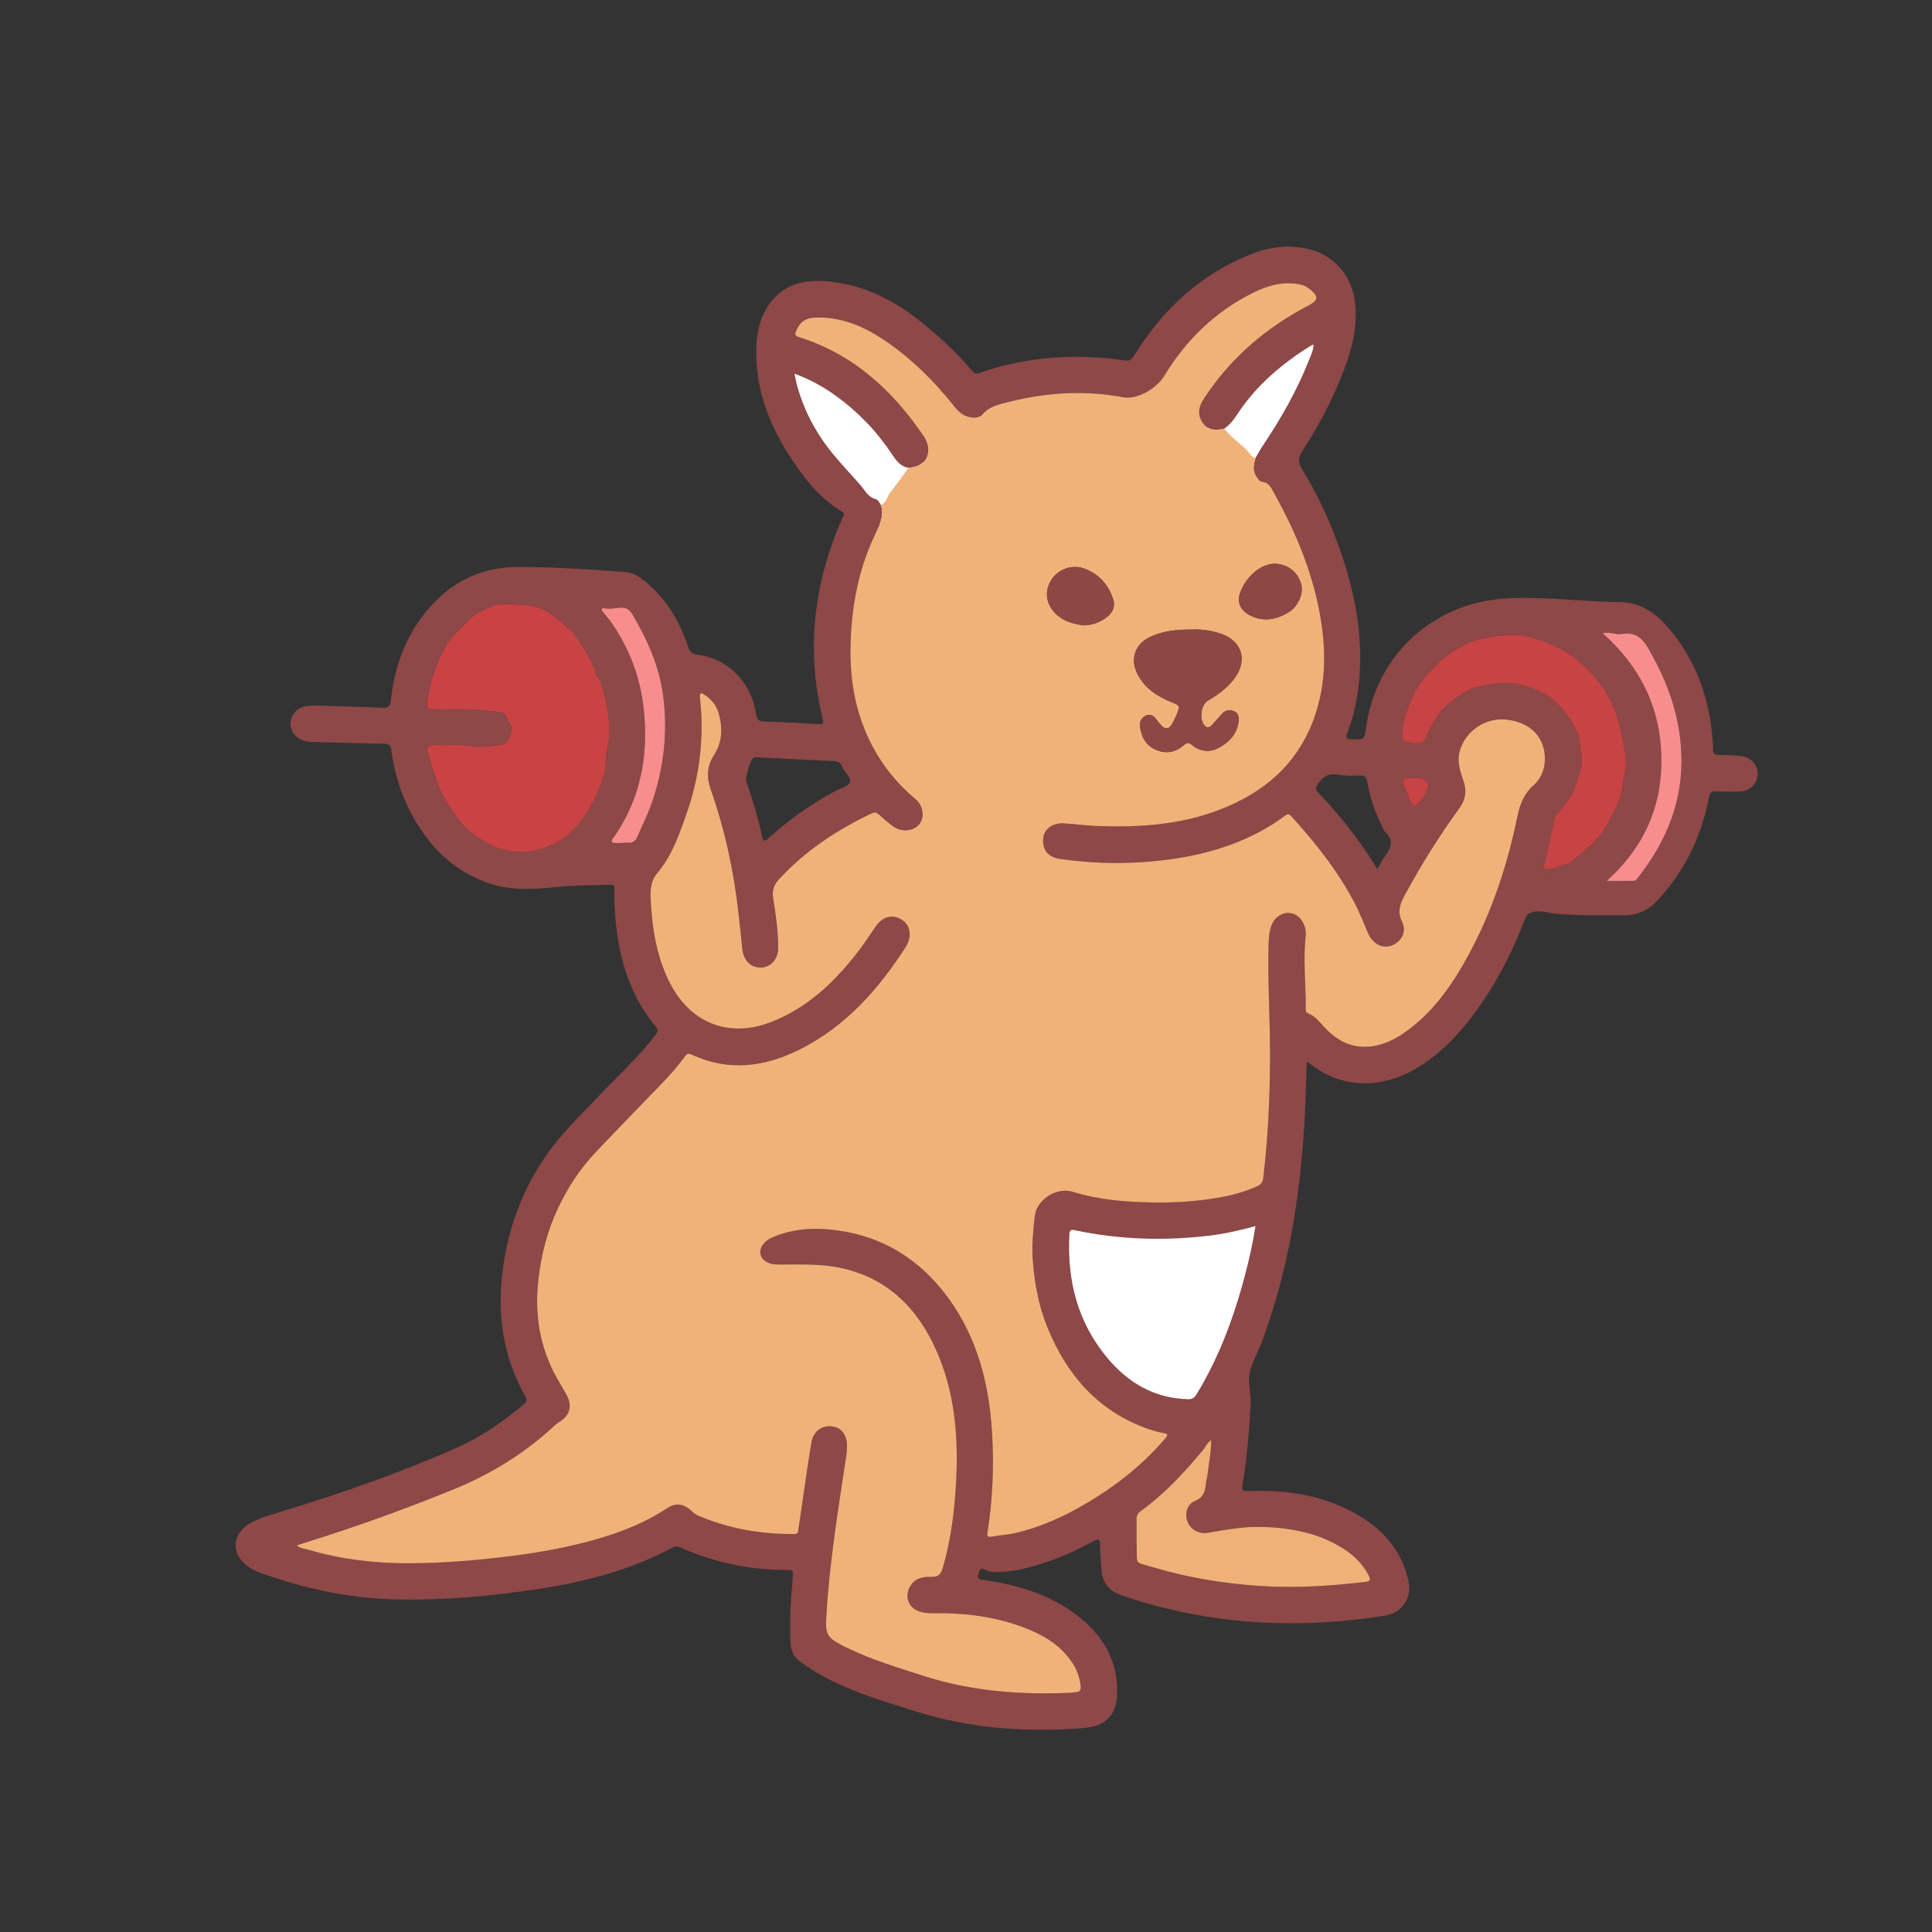 <?xml version="1.0" encoding="UTF-8"?>
<svg id="_圖層_1" data-name="圖層 1" xmlns="http://www.w3.org/2000/svg" viewBox="0 0 850.39 850.39">
  <rect x="0" y="0" width="850.39" height="850.39" fill="#333333" stroke="none"/>
  <g>
    <path d="m672.32,391.41c.21-2.38,2.09-5.27,2.86-7.62.87-2.64,1.59-5.32,2.2-8.03,1.22-5.45,1.97-10.98,2.55-16.53.16-1.53.49-3.33,1.88-3.98.92-.43,2.05-.17,2.88.42s1.41,1.46,1.92,2.34c2.24,3.84,3.56,8.23,3.8,12.67.1,1.93,0,3.92.44,5.81s1.17,2.4.45,4.22c-.98,2.49-2.54,4.85-4.51,6.66-1.86,1.71-4.13,2.88-6.57,3.53-2.24.59-5.65.89-7.91.51Z" fill="#8d4844"/>
    <path d="m584.25,140.61s-36.88,19.05-53.51,44.9c0,0,3.17,19.65,29.93,20.86,0,0,37.79-58.8,23.58-65.76Z" fill="#fff"/>
    <path d="m339.36,155.27s58.8,14.66,68.33,52.46l-19.95,23.58s-55.78-48.07-48.37-76.04Z" fill="#fff"/>
    <path d="m558.7,528.05s-39.3,14.36-93.42,4.84c0,0-18.54,78.41,59.86,93.52,0,0,40.71-60.47,33.56-98.36Z" fill="#fff"/>
    <path d="m575.17,467.34c-.36,9.67-.49,19.01-1.08,28.33-2.06,32.4-7.2,64.23-18.6,94.8-1.65,4.43-4.06,8.63-5.29,13.16-1.23,4.52.54,9.25.3,13.95-.59,11.78-1.6,23.51-3.45,35.16-.58,3.62-.55,3.63,3.13,3.52,16.17-.48,31.79,1.8,46.13,9.77,11.43,6.35,19.94,15.26,23.29,28.33.78,3.06,1.12,6.09-.16,9.18-1.99,4.81-5.7,7-10.65,7.76-15.97,2.43-32.02,3.62-48.18,3.09-22.8-.76-45.01-4.71-66.65-12.05-5.96-2.02-8.92-5.81-9.2-11.97-.16-3.52-.57-7.04-.6-10.56-.02-2.39-.53-2.76-2.67-1.55-9.52,5.36-19.59,9.41-30.21,12.04-3.92.97-7.9,1.58-11.95,1.67-1.94.04-3.94,0-5.6-.97-1.97-1.15-2.34-.37-2.97,1.41-1.04,2.94.83,2.83,2.66,3.09,14.53,2.11,28.34,6.22,40.24,15.2,11.1,8.38,18.07,19.2,18.08,33.53,0,5.29-.99,10.51-5.97,13.81-3.06,2.03-6.6,2.42-10.11,2.68-24.52,1.82-48.61.05-72.28-7.33-14.06-4.38-28.12-8.55-41.13-15.58-3.36-1.81-6.53-3.99-9.7-6.13-3.04-2.05-4.51-5-4.64-8.7-.32-9.38.09-18.73.99-28.07.38-3.87.45-3.85-3.27-3.86-15.93-.06-31.19-3.35-45.77-9.73-1.24-.54-2.31-.95-3.68-.21-18.61,10.01-38.73,15.17-59.45,18.34-20.94,3.21-42,5.03-63.21,4.52-20.24-.49-39.72-4.83-58.72-11.59-2.28-.81-4.44-1.93-6.36-3.43-6.59-5.14-6.27-13.34.76-17.9,4.37-2.83,9.39-4.11,14.29-5.6,26.32-7.99,52.26-17.03,77.42-28.15,10.84-4.79,20.53-11.5,29.58-19.14,1.26-1.07,1.63-1.92.72-3.54-11.12-19.71-12.95-40.76-8.84-62.65,4.12-21.99,13.99-41.04,29.37-57.23,8.74-9.2,17.63-18.25,26.47-27.34,3.66-3.76,7.07-7.72,10.31-11.84.97-1.24,1.25-2.31.07-3.72-12.55-15.11-16.93-33.07-18.05-52.15-.16-2.71-.15-5.44-.13-8.16.01-1.43-.25-2.23-1.99-2.14-7.63.4-15.26.18-22.9,1-10.62,1.13-21.34,1.79-31.68-2.07-15.47-5.77-25.94-16.9-33.35-31.25-4.39-8.5-7.04-17.56-8.26-27.02-.27-2.06-1.04-2.63-3.04-2.66-10.27-.18-20.55-.51-30.82-.76-1.72-.04-3.43-.15-5.06-.72-3.45-1.22-5.68-4.46-5.45-7.86.24-3.46,2.81-6.39,6.39-7.15,2.49-.53,5.02-.3,7.54-.23,8.86.27,17.73.44,26.58.88,2.64.13,3.4-.69,3.67-3.25,1.5-14.21,6.06-27.31,15.08-38.56,10.41-12.97,23.69-20.17,40.69-20.17,15.8,0,31.55.98,47.28,2.18,4.9.37,8.78,3.86,12.28,7.22,7.5,7.21,12.32,16.12,15.59,25.88.75,2.23,1.79,3.06,4.15,3.35,13.27,1.63,23.55,12.05,25.66,25.97.37,2.46,1.11,3.37,3.72,3.43,7.85.19,15.7.68,23.54,1.14,1.95.11,2.63-.1,2.06-2.43-7.4-30.39-3.93-59.76,8.66-88.21.46-1.04,1.38-1.99-.31-3.01-10.31-6.21-17.29-15.61-23.58-25.49-8.88-13.94-14.27-29.08-13.99-45.85.12-6.85,1.43-13.47,5.3-19.26,6.31-9.43,15.76-11.62,26.27-10.64,15.34,1.44,28.6,7.98,40.48,17.45,8.27,6.6,16.07,13.74,22.89,21.88.97,1.15,1.86,1.49,3.36.97,20.88-7.28,42.29-8.66,64.06-5.48,2.08.3,2.91-.46,3.95-2.15,12.34-19.98,28.78-35.4,50.73-44.37,7.75-3.17,15.94-4.44,24.3-2.91,12.72,2.33,21.25,12.01,22.35,25.05.98,11.5-2.31,22.14-6.58,32.55-4.49,10.93-10,21.34-16.45,31.23-1.95,2.99-2.51,5.02-.3,8.62,7.33,11.94,13.08,24.73,17.53,38.05,5.8,17.36,9.06,35.08,7.6,53.47-.67,8.38-2.3,16.56-5.33,24.41-.82,2.13-.45,2.75,1.88,2.8,5.65.11,5.65.21,6.44-5.44,3.87-27.77,23.79-49.39,51.2-55.2,9.01-1.91,18.24-1.74,27.41-1.39,10.87.41,21.72,1.51,32.59,1.61,8.97.08,15.51,4.23,21.07,10.52,12.02,13.61,18.19,29.74,20,47.67.23,2.3.42,4.62.42,6.94,0,1.58.6,2.09,2.12,2.13,3.32.08,6.65.17,9.95.51,4.58.47,7.69,3.86,7.54,7.91-.16,4.21-3.28,7.43-7.81,7.72-2.91.18-5.84.02-8.76-.05-4.33-.1-4.3-.12-5.15,4.02-3.41,16.54-10.61,31.15-22.05,43.67-4.13,4.51-9,6.85-15.13,6.87-9.67.02-19.34.06-29-.59-3.58-.24-6.98-1.76-10.75-.94-1.93.42-2.91,1.02-3.62,2.86-4.92,12.82-10.95,25.1-18.65,36.5-7.26,10.75-15.61,20.49-26.53,27.78-15.63,10.44-34.3,11.92-49.98-.56-.22-.18-.5-.29-1.08-.61Zm-313.09-173.29c-.68-1.67,1.76-4.88-2.39-4.83-.74-1.28-1.52-2.55-2.21-3.86-.94-1.78-2.52-3.05-3.15-5.23-.32-1.1-2.84-2.17-4.18-3.5-6.07-6.02-12.66-10.94-21.84-10.47-.48.02-.98-.33-1.46-.31-3.38.17-7.13-.47-10.06.79-4.12,1.78-8.5,3.7-11.57,7.29-2.78,3.25-6.31,5.8-8.51,9.58-4.41,7.57-7.24,15.65-8.5,24.34-.58,4.03-.58,4.28,3.58,4.33,7.43.08,14.88-.35,22.29.59,2.08.26,4.17.47,6.25.75,2.97.4,2.81,3.37,4.13,5.13,1.92,2.57-.63,8.95-3.8,9.17-4.2.29-8.42,1.27-12.6.6-5.52-.89-11.04-.33-16.56-.51-3.11-.1-4.03,1.04-3.05,4.02,2.36,7.14,3.99,14.48,8.12,21.04,3.04,4.84,6.18,9.75,10.52,13.15,4.59,3.6,9.52,6.84,15.85,8.17,8.02,1.69,15.08.08,21.76-3.33,5.21-2.66,9.45-7.1,12.77-12.06,3.71-5.54,6.39-11.57,8.43-17.98,1.15-3.6.38-7.23,1.25-10.68,2.25-8.94.69-17.58-1.65-26.16-.48-1.76-1.09-3.42-.97-5.25.1-2.05.1-4.05-2.37-4.83l-.09.02Zm7.29,76.78c2.39.57,4.8-.03,7.18.11,2.24.14,3.33-1.06,4.09-2.83,2.13-4.99,4.62-9.83,6.37-14.99,5.2-15.28,7.01-30.89,4.88-46.95-1.71-12.94-6.88-24.5-13.42-35.61-1.34-2.27-2.79-3.26-5.51-3.09-2.28.15-4.56.7-6.91.26-1.56-.29-1.39.74-.69,1.63,1.17,1.5,2.51,2.89,3.6,4.44,8.12,11.61,12.94,24.47,14.42,38.57,2.09,19.97-1.3,38.67-12.78,55.51-.59.87-1.63,1.62-1.23,2.93-.08.02-.17.02-.23.07-.04.03-.03.12-.05.18.09-.08.19-.16.28-.24Zm418.43,10.32c1.15.05,2.02-.38,2.95-1.15,3.73-3.11,7.53-6.05,11-9.54,4.82-4.86,7.43-10.79,10.27-16.73,1.93-4.06,2.14-8.45,3.05-12.71.74-3.49.8-6.96.12-10.45-.88-4.54-1.56-9.06-2.92-13.57-2.07-6.88-5.15-13.01-9.7-18.35-5.11-6-10.95-11.23-18.39-14.39-6.06-2.57-12.08-4.98-18.88-4.79-3.72.11-7.33.54-10.99,1.17-4.53.78-8.77,2.4-12.56,4.66-6.02,3.6-11.08,8.48-15.51,13.99-2.58,3.22-4.47,6.97-5.85,10.59-1.52,3.97-3.23,8.15-3.08,12.83.12,3.59.42,4.56,3.82,3.48.48-.15.82-.46,1.34-.13,2.83,1.83,4.93-.28,5.55-2.16.95-2.89,2.56-5.22,4.03-7.74,2.9-4.95,7.45-8.12,11.99-11.09,4.01-2.62,8.8-3.43,13.69-4.13,8.26-1.19,15.8.98,22.51,4.73,5.06,2.83,9.11,7.84,12.05,13.11,1.05,1.89,2.51,3.8,2.78,6.17.58,5.21,1.99,10.34.05,15.62-1.25,3.39-1.6,7.03-3.91,10.13-1.94,2.6-3.78,5.28-5.92,7.73-3.05,3.49-1.78,8.2-3.48,12.09-.77,1.78-1.7,3.64-1.32,5.74-1.87,1.43-2.4,3.39-2.39,5.65,0,1.36,0,3.11,1.35,3.32,1.37.21,3.25.07,4.12-1.69.2,0,.41-.02.61-.02,1.83.16,3.06-.61,3.62-2.38Zm-148.96-192.44c-5.11,1.18-8.06.1-10.05-3.58-1.96-3.62-.73-6.85,1.27-9.9,11.58-17.64,27.06-30.93,45.69-40.66,4.65-2.43,4.85-4.02.61-7.41-1.09-.88-2.3-1.57-3.74-1.88-7.38-1.62-14.29.24-20.76,3.41-16.91,8.28-29.87,20.95-39.6,36.98-3.05,5.03-11.48,10.42-18.07,9.16-16.85-3.21-33.65-2.08-50.23,2.07-4.11,1.03-8.42,1.83-11.51,5.48-1.25,1.48-3.51,1.67-5.66,1.22-3.11-.64-5.15-2.69-6.97-4.98-9.03-11.32-19.25-21.41-31.35-29.39-8.93-5.89-18.66-9.9-29.71-9.44-4.39.18-6.8,1.99-8.44,6.06-.61,1.52-.3,2.04,1.27,2.54,23.96,7.53,41.31,23.43,55.06,43.79,3.73,5.53,2.16,13.31-6.78,13.72-3.57-.54-5.44-3.24-7.21-5.9-6.7-10.1-14.94-18.7-24.76-25.79-5.47-3.95-11.31-7.19-18.19-9.73.44,2.07.69,3.63,1.11,5.15,3.09,11.24,8.49,21.31,15.88,30.27,3.9,4.73,8.16,9.17,12.18,13.81,1.93,2.23,3.19,5.09,6.48,5.94,1.15.3,1.77,1.58,2.37,2.64,1.01,3.03.52,5.96-.7,8.8-1.08,2.49-2.29,4.93-3.37,7.42-5.15,11.95-7.95,24.5-8.91,37.4-.99,13.21-.42,26.36,3.66,39.15,4.64,14.58,12.77,26.78,24.51,36.63,3.54,2.97,4.11,8.02,1.69,11.11-2.28,2.89-7.47,3.6-11.04,1.21-2.41-1.61-4.55-3.63-6.75-5.54-.91-.8-1.63-1.2-2.92-.59-15.43,7.28-29.43,16.53-41.08,29.17-2.35,2.55-3.02,5.09-2.49,8.46,1.16,7.24,2.23,14.53,2.18,21.89-.03,4.86-3.35,8.36-7.67,8.44-4.4.08-7.61-3.18-8.09-8.07-.51-5.2-1.09-10.39-1.66-15.59-2.06-18.76-6.04-37.08-12.31-54.9-1.81-5.15-1.64-10.15,1.52-15,3.76-5.77,3.84-12.2,1.95-18.62-.99-3.36-3.21-5.98-6.21-7.92-1.62-1.05-2.14-.68-1.97,1.16.22,2.4.46,4.81.58,7.22.74,14.86-1.41,29.35-6.26,43.35-3.22,9.31-6.48,18.89-12.86,26.48-3.08,3.66-3.27,7.03-3.18,11,.06,2.51.28,5.02.5,7.53.93,10.61,3.21,20.88,8.13,30.41,9.15,17.7,26.14,24.12,44.56,16.91,15.21-5.95,26.71-16.57,36.69-29.09,3.33-4.17,6.31-8.6,9.29-13.03,3.14-4.67,8.15-5.5,12.24-2.28,3.07,2.42,3.55,7.28.81,11.52-11.96,18.51-26.26,34.73-46.28,44.83-15.51,7.83-31.54,10.04-47.9,2.36-1.5-.7-2.13-.23-2.94.87-2.92,3.98-6.12,7.72-9.55,11.27-9.87,10.19-19.75,20.37-29.53,30.66-7.06,7.42-12.57,15.9-16.93,25.19-4.58,9.77-7.17,20.02-8.44,30.7-1.61,13.6-.04,26.66,5.73,39.16,1.95,4.22,4.52,8.08,6.7,12.16,2.52,4.71,1.35,8.85-3.11,11.63-.76.47-1.51,1-2.16,1.62-12.96,12.1-27.81,21.29-44.14,27.98-21.05,8.62-42.45,16.36-64.17,23.14-1.65.52-3.3,1.07-5.29,1.71,1.81,1.45,3.48,1.43,4.98,1.87,14.39,4.23,29.17,6.03,44.09,6,9.64-.02,19.29-.52,28.93-1.4,15.04-1.38,29.99-3.26,44.68-6.76,14.15-3.37,27.87-7.85,40.19-15.94,4.19-2.75,7.56-2.17,11.16,1.3.97.94,2.09,1.56,3.3,2.07,13.37,5.64,27.36,7.97,41.82,7.87,1.67-.01,1.55-1.04,1.69-1.88.74-4.67,1.34-9.35,2.04-14.02,1.21-8.15,2.34-16.31,3.73-24.43.84-4.9,4.42-7.51,8.98-7.06,4.1.41,6.67,3.73,6.65,8.59,0,1.01,0,2.03-.14,3.02-3.52,23.76-7.53,47.44-8.93,71.48-.49,8.36-.05,9.72,7.47,13.59.63.32,1.27.62,1.9.92,10.63,5.15,21.89,8.5,33.1,12.13,21.24,6.88,42.93,8.48,64.99,7.54.7-.03,1.39-.26,2.09-.26,2.29.01,2.61-1.31,2.34-3.19-.48-3.33-1.51-6.46-3.32-9.31-5.68-8.91-14.43-13.51-23.98-16.85-12.2-4.27-24.87-5.63-37.73-5.45-1.93.03-3.83-.13-5.67-.68-5.28-1.59-7.06-7.05-4.02-11.62,2.25-3.39,5.74-3.72,9.09-3.66,3.6.07,4.37-1.83,5.19-4.71,3.64-12.76,5.15-25.85,5.74-39.01.86-19.26-.88-38.26-8.87-56.15-8.4-18.8-21.8-31.99-42.57-36.26-8.52-1.75-17.23-1.39-25.89-1.38-2.13,0-4.23-.04-6.17-1.13-2.89-1.63-3.66-4.75-1.73-7.45.94-1.32,2.13-2.37,3.66-3.06,8.49-3.85,17.35-4.6,26.54-3.68,19.89,2.01,36.05,10.96,48.56,26.29,14.91,18.26,20.8,39.95,22.19,62.97.89,14.67.29,29.38-1.99,43.95-.25,1.58-.06,2.25,1.81,1.9,3.36-.62,6.81-.75,10.13-1.51,11.49-2.63,22.06-7.45,32.16-13.49,12.81-7.65,24.36-16.74,34.06-28.13,1.27-1.49,1.62-2.13-.8-2.52-2.47-.39-4.9-1.15-7.26-2-21.63-7.83-35.23-23.63-43.69-44.4-3.95-9.68-5.83-19.86-6.51-30.25-.42-6.34.22-12.65.94-18.96.78-6.8,9.28-12.79,16.76-10.48,11.41,3.53,23.27,4.41,35.18,4.65,7.87.15,15.7-.27,23.49-1.29,7.69-1.01,15.27-2.54,22.39-5.83,1.61-.74,2.49-1.71,2.71-3.58,2.12-17.91,2.98-35.89,3-53.92.03-16.22-1.07-32.42-.65-48.64.08-3.14.25-6.26,1.47-9.19,1.28-3.1,4.58-5.27,7.61-5,3.39.31,5.38,2.46,6.61,5.45.66,1.62.78,3.35.6,5.06-1.09,10.27.07,20.52.05,30.78,0,1.17-.27,2.46,1.27,3.05,3.07,1.16,4.86,3.81,7,6.07,5.77,6.09,12.51,9.57,21.21,8.26,6.3-.95,11.57-4.02,16.46-7.78,11.33-8.71,19.17-20.29,25.87-32.66,10.33-19.09,17.03-39.5,21.38-60.72,1.07-5.2,2.86-9.93,7.07-13.65,2.99-2.63,4.73-6.28,4.98-10.38.62-10.21-5.82-17.48-17.16-18.6-9.25-.91-18.02,5.23-20.35,14.1-1.23,4.7.38,8.93,1.8,13.23,1.38,4.2.8,7.95-1.89,11.66-8.83,12.14-16.76,24.86-23.93,38.06-2.15,3.95-3.53,7.43-1.31,11.96,1.51,3.08.93,6.58-2.1,9.01-4.58,3.68-10.33,1.89-12.91-4.1-1.79-4.16-3.41-8.39-5.48-12.43-7.42-14.45-17.43-27-28.27-38.97-1.1-1.22-1.8-.92-2.98-.04-7.99,5.93-16.8,10.29-26.2,13.5-11.89,4.05-24.15,5.97-36.66,6.8-12.01.79-23.93.27-35.81-1.41-5.5-.77-7.99-4.06-7.52-9.08.38-4.03,3.98-6.81,8.98-6.58,4.71.22,9.41.94,14.12,1.13,18.52.76,36.82-.37,54.39-7.08,19.36-7.4,34.04-19.74,41.44-39.57,5.99-16.06,5.71-32.53,2.37-49.08-3.61-17.94-10.63-34.57-19.5-50.48-1.32-2.36-2.26-4.99-5.57-5.31-.89-.08-1.45-1-2.01-1.74-2.11-2.82-1.84-5.81-.69-8.87,1.02-1.73,1.96-3.51,3.08-5.18,8.04-11.96,15.14-24.44,20.44-37.88.81-2.06,1.87-4.1,1.93-6.67-.62.27-1,.38-1.33.58-12.87,7.99-24.15,17.69-32.5,30.49-1.5,2.3-3.19,4.38-5.47,5.94Zm13.76,350.98c-6.72,1.79-12.97,3.29-19.36,4.08-20.15,2.5-40.2,1.96-60.09-2.27-1.64-.35-2.34-.13-2.44,1.76-1.09,20.17,3.54,38.66,16.65,54.39,9.15,10.96,20.66,17.81,35.4,18.21,1.8.05,2.85-.4,3.85-2.05,10.06-16.49,16.63-34.39,21.51-52.98,1.78-6.8,3.32-13.65,4.49-21.14Zm-19.52,94.15c-1.94,1.34-2.41,2.98-3.43,4.22-8.31,10.01-17.12,19.52-27.72,27.19-1.28.92-1.74,2.04-1.71,3.59.09,3.83-.08,7.66.08,11.48.36,8.8-1.47,6.96,7.71,9.68,15.56,4.62,31.5,7.15,47.73,8.16,15.14.94,30.13-.1,45.14-1.84,2.66-.31,2.37-1.27,1.46-3.04-2.91-5.67-7.49-9.65-12.89-12.76-10.66-6.15-22.37-8.19-34.48-8.45-7.88-.17-15.6,1.28-23.33,2.61-3.94.67-7.74-1.55-8.99-5-1.24-3.45-.19-7.57,3.34-9.02,3.81-1.57,4.49-4.27,4.81-7.65.14-1.49.61-2.95.77-4.45.5-4.74,1.59-9.43,1.5-14.71Zm172.32-355.17c16.58,14.77,25.36,32.71,25.87,54.2.51,21.5-7.3,39.77-24.05,54.86,4.48,0,8.14.04,11.8-.02.98-.02,1.56-.89,2.11-1.59,12.65-16.18,19.92-34.08,18.92-55.09-.71-14.96-5.21-28.61-12.27-41.54-2.97-5.45-5.49-11.89-13.9-10.45-2.51.43-5.06-.99-8.47-.37Zm-355.28,55.49c-5.43-.26-10.86-.53-16.29-.77-.79-.03-1.65-.24-2.35.29-1.27.95-3.48,8.66-2.94,10.27,2.64,7.92,5.14,15.89,6.88,24.07.5,2.35,1.06,2.55,2.88.9,8.89-8.09,18.69-14.94,29.24-20.7,2.29-1.25,5.87-1.99,6.55-3.82.81-2.18-2.41-4.47-3.42-6.96-.68-1.67-1.78-2.4-3.67-2.46-5.63-.16-11.26-.53-16.88-.81Zm256.13,48.34c1.27-2.16,2.13-4.01,3.34-5.59,2.81-3.68,4.06-7.22-.02-10.84-.35-.31-.5-.87-.73-1.31-3.34-6.49-5.8-13.28-6.97-20.49-.33-2.05-1.12-2.96-3.29-2.91-3.12.07-6.31.21-9.34-.34-4.27-.77-7.01.66-9.24,4.24-.93,1.49-1.09,2.2.15,3.5,3.06,3.2,6.03,6.49,8.87,9.88,6.21,7.4,11.93,15.17,17.23,23.87Zm16.45-40.1c-1,0-2.01.06-3.01-.01-1.93-.14-2.37,1.09-1.92,2.48.91,2.8,2.08,5.52,3.17,8.27.49,1.25,1.54,1.89,2.59,1.02,2.3-1.91,4.01-4.5,4.86-7.25.96-3.09-1.07-4.49-5.69-4.51Z" fill="#8d4847"/>
    <path d="m399.89,205.9c8.94-.41,10.52-8.19,6.78-13.72-13.75-20.36-31.1-36.27-55.06-43.79-1.57-.49-1.88-1.02-1.27-2.54,1.64-4.07,4.05-5.88,8.44-6.06,11.05-.46,20.77,3.55,29.71,9.44,12.1,7.98,22.32,18.07,31.35,29.39,1.82,2.29,3.86,4.33,6.97,4.98,2.15.45,4.41.25,5.66-1.22,3.09-3.64,7.4-4.45,11.51-5.48,16.58-4.15,33.37-5.28,50.23-2.07,6.59,1.26,15.02-4.13,18.07-9.16,9.72-16.02,22.69-28.7,39.6-36.98,6.46-3.17,13.38-5.03,20.76-3.41,1.43.31,2.64,1.01,3.74,1.88,4.24,3.4,4.03,4.99-.61,7.41-18.62,9.73-34.11,23.02-45.69,40.66-2,3.05-3.23,6.27-1.27,9.9,1.99,3.68,4.94,4.76,10.05,3.58,3.13,4.02,7.55,6.69,10.91,10.49.77.87,1.3,2.39,2.95,2.22-1.15,3.06-1.42,6.05.69,8.87.55.74,1.12,1.65,2.01,1.74,3.31.32,4.25,2.94,5.57,5.31,8.87,15.91,15.89,32.54,19.5,50.48,3.33,16.55,3.62,33.02-2.37,49.08-7.4,19.83-22.08,32.17-41.44,39.57-17.57,6.72-35.86,7.84-54.39,7.08-4.71-.19-9.41-.91-14.12-1.13-5.01-.23-8.6,2.55-8.98,6.58-.47,5.02,2.02,8.31,7.52,9.08,11.88,1.67,23.8,2.2,35.81,1.41,12.51-.83,24.77-2.75,36.66-6.8,9.4-3.21,18.21-7.57,26.2-13.5,1.18-.88,1.88-1.17,2.98.04,10.84,11.96,20.85,24.52,28.27,38.97,2.07,4.04,3.69,8.27,5.48,12.43,2.58,5.99,8.34,7.78,12.91,4.1,3.03-2.43,3.61-5.93,2.1-9.01-2.22-4.53-.84-8.02,1.31-11.96,7.17-13.2,15.1-25.92,23.93-38.06,2.7-3.71,3.28-7.46,1.89-11.66-1.42-4.3-3.03-8.53-1.8-13.23,2.33-8.87,11.1-15.01,20.35-14.1,11.33,1.12,17.78,8.39,17.16,18.6-.25,4.1-1.99,7.75-4.98,10.38-4.21,3.71-6,8.45-7.07,13.65-4.35,21.22-11.05,41.63-21.38,60.72-6.69,12.37-14.53,23.95-25.87,32.66-4.89,3.76-10.16,6.83-16.46,7.78-8.71,1.31-15.45-2.17-21.21-8.26-2.14-2.26-3.93-4.91-7-6.07-1.55-.59-1.28-1.88-1.27-3.05.02-10.26-1.14-20.52-.05-30.78.18-1.71.07-3.44-.6-5.06-1.22-2.99-3.22-5.14-6.61-5.45-3.03-.27-6.33,1.9-7.61,5-1.21,2.93-1.38,6.05-1.47,9.19-.42,16.22.67,32.43.65,48.64-.03,18.03-.88,36.01-3,53.92-.22,1.87-1.1,2.84-2.71,3.58-7.12,3.29-14.7,4.82-22.39,5.83-7.79,1.02-15.62,1.44-23.49,1.29-11.91-.23-23.77-1.11-35.18-4.65-7.48-2.32-15.98,3.68-16.76,10.48-.72,6.31-1.36,12.63-.94,18.96.69,10.39,2.57,20.57,6.51,30.25,8.47,20.77,22.06,36.57,43.69,44.4,2.36.85,4.79,1.6,7.26,2,2.42.39,2.07,1.03.8,2.52-9.7,11.39-21.25,20.48-34.06,28.13-10.1,6.04-20.67,10.86-32.16,13.49-3.32.76-6.78.89-10.13,1.51-1.87.34-2.06-.32-1.81-1.9,2.28-14.58,2.88-29.28,1.99-43.95-1.39-23.02-7.28-44.71-22.19-62.97-12.52-15.33-28.68-24.28-48.56-26.29-9.19-.93-18.05-.17-26.54,3.68-1.53.69-2.72,1.75-3.66,3.06-1.93,2.7-1.16,5.82,1.73,7.45,1.93,1.09,4.04,1.14,6.17,1.13,8.66,0,17.37-.37,25.89,1.38,20.76,4.27,34.16,17.45,42.57,36.26,7.99,17.89,9.74,36.89,8.87,56.15-.59,13.15-2.1,26.24-5.74,39.01-.82,2.89-1.59,4.78-5.19,4.71-3.35-.06-6.84.27-9.09,3.66-3.04,4.57-1.26,10.04,4.02,11.62,1.84.55,3.73.71,5.67.68,12.86-.18,25.53,1.18,37.73,5.45,9.55,3.34,18.31,7.94,23.98,16.85,1.81,2.84,2.85,5.97,3.32,9.31.27,1.88-.05,3.21-2.34,3.19-.7,0-1.39.23-2.09.26-22.06.94-43.76-.66-64.99-7.54-11.21-3.63-22.47-6.98-33.1-12.13-.63-.31-1.28-.6-1.9-.92-7.52-3.87-7.96-5.23-7.47-13.59,1.4-24.03,5.41-47.72,8.93-71.48.15-.99.14-2.01.14-3.02.03-4.86-2.55-8.19-6.65-8.59-4.56-.46-8.15,2.16-8.98,7.06-1.39,8.12-2.52,16.28-3.73,24.43-.69,4.67-1.3,9.36-2.04,14.02-.13.84-.02,1.87-1.69,1.88-14.46.1-28.45-2.23-41.82-7.87-1.21-.51-2.32-1.13-3.3-2.07-3.6-3.47-6.97-4.06-11.16-1.3-12.32,8.09-26.04,12.57-40.19,15.94-14.7,3.5-29.64,5.38-44.68,6.76-9.64.88-19.29,1.39-28.93,1.4-14.93.02-29.7-1.77-44.09-6-1.5-.44-3.17-.43-4.98-1.87,1.99-.65,3.64-1.19,5.29-1.71,21.72-6.79,43.12-14.52,64.17-23.14,16.33-6.69,31.18-15.89,44.14-27.98.65-.61,1.4-1.14,2.16-1.62,4.47-2.78,5.64-6.92,3.11-11.63-2.18-4.08-4.75-7.94-6.7-12.16-5.77-12.5-7.34-25.56-5.73-39.16,1.27-10.68,3.86-20.93,8.44-30.7,4.35-9.29,9.87-17.76,16.93-25.19,9.77-10.28,19.65-20.47,29.53-30.66,3.44-3.55,6.63-7.3,9.55-11.27.81-1.1,1.44-1.57,2.94-.87,16.36,7.69,32.39,5.47,47.9-2.36,20.02-10.1,34.32-26.32,46.28-44.83,2.74-4.25,2.26-9.11-.81-11.52-4.09-3.22-9.1-2.39-12.24,2.28-2.98,4.43-5.96,8.85-9.29,13.03-9.98,12.52-21.48,23.14-36.69,29.09-18.43,7.21-35.41.8-44.56-16.91-4.93-9.54-7.2-19.8-8.13-30.41-.22-2.51-.44-5.02-.5-7.53-.09-3.97.1-7.34,3.18-11,6.38-7.59,9.63-17.17,12.86-26.48,4.85-14,7-28.5,6.26-43.35-.12-2.41-.36-4.81-.58-7.22-.17-1.85.36-2.21,1.97-1.16,3,1.94,5.22,4.56,6.21,7.92,1.89,6.42,1.81,12.84-1.95,18.62-3.16,4.85-3.33,9.86-1.52,15,6.27,17.82,10.25,36.14,12.31,54.9.57,5.19,1.16,10.39,1.66,15.59.48,4.89,3.69,8.15,8.09,8.07,4.32-.08,7.64-3.58,7.67-8.44.05-7.36-1.02-14.64-2.18-21.89-.54-3.37.14-5.92,2.49-8.46,11.65-12.64,25.64-21.89,41.08-29.17,1.28-.6,2-.2,2.92.59,2.19,1.91,4.34,3.93,6.75,5.54,3.57,2.39,8.77,1.68,11.04-1.21,2.43-3.08,1.85-8.14-1.69-11.11-11.74-9.85-19.86-22.05-24.51-36.63-4.07-12.79-4.65-25.94-3.66-39.15.96-12.9,3.76-25.46,8.91-37.4,1.08-2.49,2.29-4.93,3.37-7.42,1.23-2.84,1.72-5.77.71-8.8,2.49-1.07,2.69-3.84,4.18-5.67,2.81-3.45,5.32-7.14,7.96-10.72Zm125,71.2c-8.19,0-12.9.8-18.12,3.03-7.19,3.07-9.6,10.04-5.92,16.9,3.24,6.03,8.57,9.5,14.66,11.95,3.9,1.57,4.08,1.64,2.47,5.47-.23.56-.5,1.1-.75,1.65-2.58,5.74-4.29,5.93-7.92.99-1.15-1.56-2.45-3.09-4.76-2.17-2.37.94-3.04,2.98-2.72,5.17.7,4.77,2.97,8.54,7.77,10.26,4.29,1.54,8.18.56,11.49-2.37,1.32-1.17,2.09-1.29,3.49-.14,3.71,3.06,7.97,3.5,12.12,1.2,4.55-2.53,7.93-6.2,8.49-11.72.18-1.78-.16-3.54-2.07-4.29-1.93-.77-3.76-.48-5.22,1.16-1.47,1.65-2.93,3.31-4.44,4.93-.88.95-1.88,1.61-3.09.43-2.67-2.6-1.85-9.35,1.34-11.19,4.48-2.59,8.57-5.62,11.7-9.84,5.89-7.95,3.26-16.49-6.15-19.62-4.14-1.38-8.41-1.97-12.35-1.8Zm-47.76-1.82c4.1-.26,7.67-1.53,10.63-4.15,2.06-1.83,3.13-4.27,2.3-7.03-1.99-6.55-6.15-11.25-12.58-13.74-5.32-2.06-11.51,0-14.59,4.72-3.23,4.96-2.61,10.58,1.58,14.84,3.53,3.59,8.04,4.76,12.67,5.36Zm83.8-27.14c-5.94.1-12.56,5.58-15.12,13-1.39,4.04.26,7.46,4.1,9.54,5.97,3.23,11.71,2.14,17.17-1.12,4.44-2.64,6.84-8.55,5.56-12.71-1.66-5.37-6.14-8.7-11.71-8.71Z" fill="#f0b278"/>
    <path d="m264.54,298.86c-.12,1.84.49,3.5.97,5.25,2.33,8.58,3.89,17.22,1.65,26.16-.87,3.44-.1,7.07-1.25,10.68-2.04,6.41-4.72,12.44-8.43,17.98-3.32,4.96-7.56,9.4-12.77,12.06-6.68,3.41-13.74,5.01-21.76,3.33-6.33-1.33-11.26-4.58-15.85-8.17-4.34-3.4-7.47-8.31-10.52-13.15-4.12-6.56-5.76-13.9-8.12-21.04-.99-2.99-.06-4.12,3.05-4.02,5.52.17,11.04-.38,16.56.51,4.19.68,8.41-.31,12.6-.6,3.17-.22,5.72-6.6,3.8-9.17-1.32-1.76-1.16-4.73-4.13-5.13-2.08-.28-4.17-.49-6.25-.75-7.41-.94-14.85-.5-22.29-.59-4.16-.05-4.17-.3-3.58-4.33,1.26-8.69,4.09-16.77,8.5-24.34,2.2-3.78,5.73-6.33,8.51-9.58,3.07-3.59,7.45-5.51,11.57-7.29,2.92-1.26,6.67-.63,10.06-.79.48-.02.98.33,1.46.31,9.18-.47,15.77,4.46,21.84,10.47,1.34,1.33,3.86,2.39,4.18,3.5.63,2.17,2.21,3.45,3.15,5.23.69,1.31,1.47,2.57,2.21,3.86.41,1.8.75,3.64,2.39,4.83,0,0,.09-.02.09-.02-.12,2.06-.22,4.11,2.37,4.83Z" fill="#c94344"/>
    <path d="m683.76,382c-1.4.39-2.85.63-4.22.22.98-4.33,1.93-8.66,2.85-13,.45-2.12.92-4.23,1.33-6.36.34-1.75.32-2.98,1.57-4.41,2.14-2.45,3.98-5.13,5.92-7.73,2.31-3.1,2.66-6.74,3.91-10.13,1.94-5.28.53-10.41-.05-15.62-.26-2.38-1.72-4.29-2.78-6.17-2.94-5.26-6.99-10.28-12.05-13.11-6.71-3.75-14.25-5.92-22.51-4.73-4.89.7-9.67,1.51-13.69,4.13-4.54,2.97-9.1,6.15-11.99,11.09-1.48,2.53-3.08,4.85-4.03,7.74-.73,2.21-2.63,3.43-4.88,3.22-1.01-.1-2.02-.23-3.03-.4-.6-.1-1.58-.09-2.07-.46-.86-.66-.7-2.62-.73-3.55-.15-4.68,1.56-8.85,3.08-12.83,1.38-3.62,3.27-7.38,5.85-10.59,4.43-5.52,9.48-10.4,15.51-13.99,3.79-2.27,8.03-3.88,12.56-4.66,3.66-.63,7.27-1.07,10.99-1.17,6.8-.19,12.82,2.21,18.88,4.79,7.44,3.16,13.28,8.39,18.39,14.39,4.55,5.34,7.63,11.47,9.7,18.35,1.36,4.51,2.04,9.03,2.92,13.57.68,3.49.62,6.96-.12,10.45-.91,4.26-1.11,8.66-3.05,12.71-2.83,5.95-5.45,11.88-10.27,16.73-2.45,2.47-5.11,4.7-7.79,6.91-1.24,1.02-2.3,2.1-3.79,2.66-1.7.63-3.49,1.08-5.22,1.62-.39.12-.78.24-1.18.35Z" fill="#c84344"/>
    <path d="m533.08,633.85c.1,5.28-.99,9.97-1.5,14.71-.16,1.49-.62,2.95-.77,4.45-.32,3.37-1.01,6.08-4.81,7.65-3.53,1.46-4.58,5.58-3.34,9.02,1.24,3.46,5.05,5.68,8.99,5,7.73-1.32,15.45-2.78,23.33-2.61,12.1.26,23.82,2.3,34.48,8.45,5.39,3.11,9.98,7.09,12.89,12.76.91,1.77,1.2,2.73-1.46,3.04-15.01,1.73-30,2.78-45.14,1.84-16.23-1.01-32.16-3.54-47.73-8.16-9.18-2.72-7.35-.88-7.71-9.68-.15-3.82.01-7.65-.08-11.48-.04-1.56.43-2.67,1.71-3.59,10.6-7.67,19.41-17.18,27.72-27.19,1.02-1.23,1.49-2.88,3.43-4.22Z" fill="#efb178"/>
    <path d="m705.4,278.68c3.41-.63,5.96.8,8.47.37,8.4-1.44,10.93,5,13.9,10.45,7.06,12.93,11.56,26.58,12.27,41.54,1,21.01-6.27,38.91-18.92,55.09-.55.7-1.13,1.58-2.11,1.59-3.66.06-7.32.02-11.8.02,16.75-15.1,24.56-33.37,24.05-54.86-.51-21.49-9.29-39.43-25.87-54.2Z" fill="#f88d8e"/>
    <path d="m269.37,370.83c-.4-1.31.64-2.06,1.23-2.93,11.48-16.85,14.87-35.55,12.78-55.51-1.48-14.1-6.3-26.96-14.42-38.57-1.09-1.56-2.43-2.94-3.6-4.44-.7-.89-.87-1.93.69-1.63,2.35.44,4.63-.11,6.91-.26,2.72-.18,4.17.82,5.51,3.09,6.55,11.1,11.71,22.67,13.42,35.61,2.12,16.06.32,31.67-4.88,46.95-1.76,5.16-4.24,9.99-6.37,14.99-.76,1.78-1.85,2.97-4.09,2.83-2.38-.14-4.79.46-7.18-.11h0Z" fill="#f88d8d"/>
    <path d="m622.7,342.42c4.62.02,6.65,1.41,5.69,4.5-.85,2.74-2.56,5.33-4.86,7.25-1.05.87-2.1.23-2.59-1.02-1.09-2.74-2.26-5.46-3.17-8.27-.45-1.39,0-2.61,1.92-2.48,1,.07,2.01.01,3.01.01Z" fill="#c84344"/>
    <path d="m680.49,376.28c-.04.98.14,2.04-.16,2.94-1.44,4.33-1.48,4.31,3.23,4.34-.87,1.76-2.75,1.9-4.12,1.69-1.35-.21-1.34-1.96-1.35-3.32,0-2.25.52-4.22,2.39-5.65Z" fill="#8d4844"/>
    <path d="m264.54,298.86c-2.6-.72-2.5-2.77-2.37-4.83,2.48.78,2.47,2.78,2.37,4.83Z" fill="#8d4844"/>
    <path d="m262.08,294.05c-1.64-1.19-1.98-3.03-2.39-4.83,4.16-.06,1.71,3.16,2.39,4.83Z" fill="#c84344"/>
    <path d="m269.37,370.84c-.09.08-.19.16-.28.24.01-.06,0-.15.05-.18.06-.04.15-.05.23-.07h0Z" fill="#f88d8d"/>
    <path d="m524.89,277.1c3.94-.17,8.21.42,12.35,1.8,9.41,3.13,12.04,11.67,6.15,19.62-3.13,4.22-7.22,7.25-11.7,9.84-3.19,1.84-4.01,8.59-1.34,11.19,1.21,1.18,2.21.52,3.09-.43,1.51-1.62,2.96-3.28,4.44-4.93,1.46-1.64,3.29-1.93,5.22-1.16,1.9.76,2.25,2.52,2.07,4.29-.56,5.52-3.94,9.19-8.49,11.72-4.15,2.31-8.41,1.86-12.12-1.2-1.4-1.15-2.16-1.03-3.49.14-3.32,2.93-7.2,3.92-11.49,2.37-4.8-1.73-7.07-5.49-7.77-10.26-.32-2.19.35-4.23,2.72-5.17,2.31-.91,3.62.61,4.76,2.17,3.63,4.94,5.34,4.75,7.92-.99.25-.55.52-1.09.75-1.65,1.61-3.83,1.43-3.9-2.47-5.47-6.09-2.45-11.42-5.92-14.66-11.95-3.69-6.87-1.28-13.83,5.92-16.9,5.22-2.23,9.93-3.04,18.12-3.03Z" fill="#8d4845"/>
    <path d="m477.13,275.28c-4.63-.6-9.14-1.77-12.67-5.36-4.19-4.26-4.81-9.88-1.58-14.84,3.07-4.72,9.26-6.78,14.59-4.72,6.43,2.49,10.59,7.19,12.58,13.74.84,2.76-.24,5.2-2.3,7.03-2.95,2.62-6.53,3.89-10.63,4.15Z" fill="#8d4844"/>
    <path d="m560.93,248.15c5.58.01,10.06,3.34,11.71,8.71,1.28,4.16-1.13,10.07-5.56,12.71-5.46,3.25-11.21,4.35-17.17,1.12-3.84-2.08-5.5-5.49-4.1-9.54,2.56-7.43,9.18-12.9,15.12-13Z" fill="#8d4845"/>
  </g>
  <path d="m251.39,277.62s9.33,11.08,14.5,27.67l2-15.25-11.17-18.75-5.33,6.33Z" fill="#8d4847"/>
</svg>